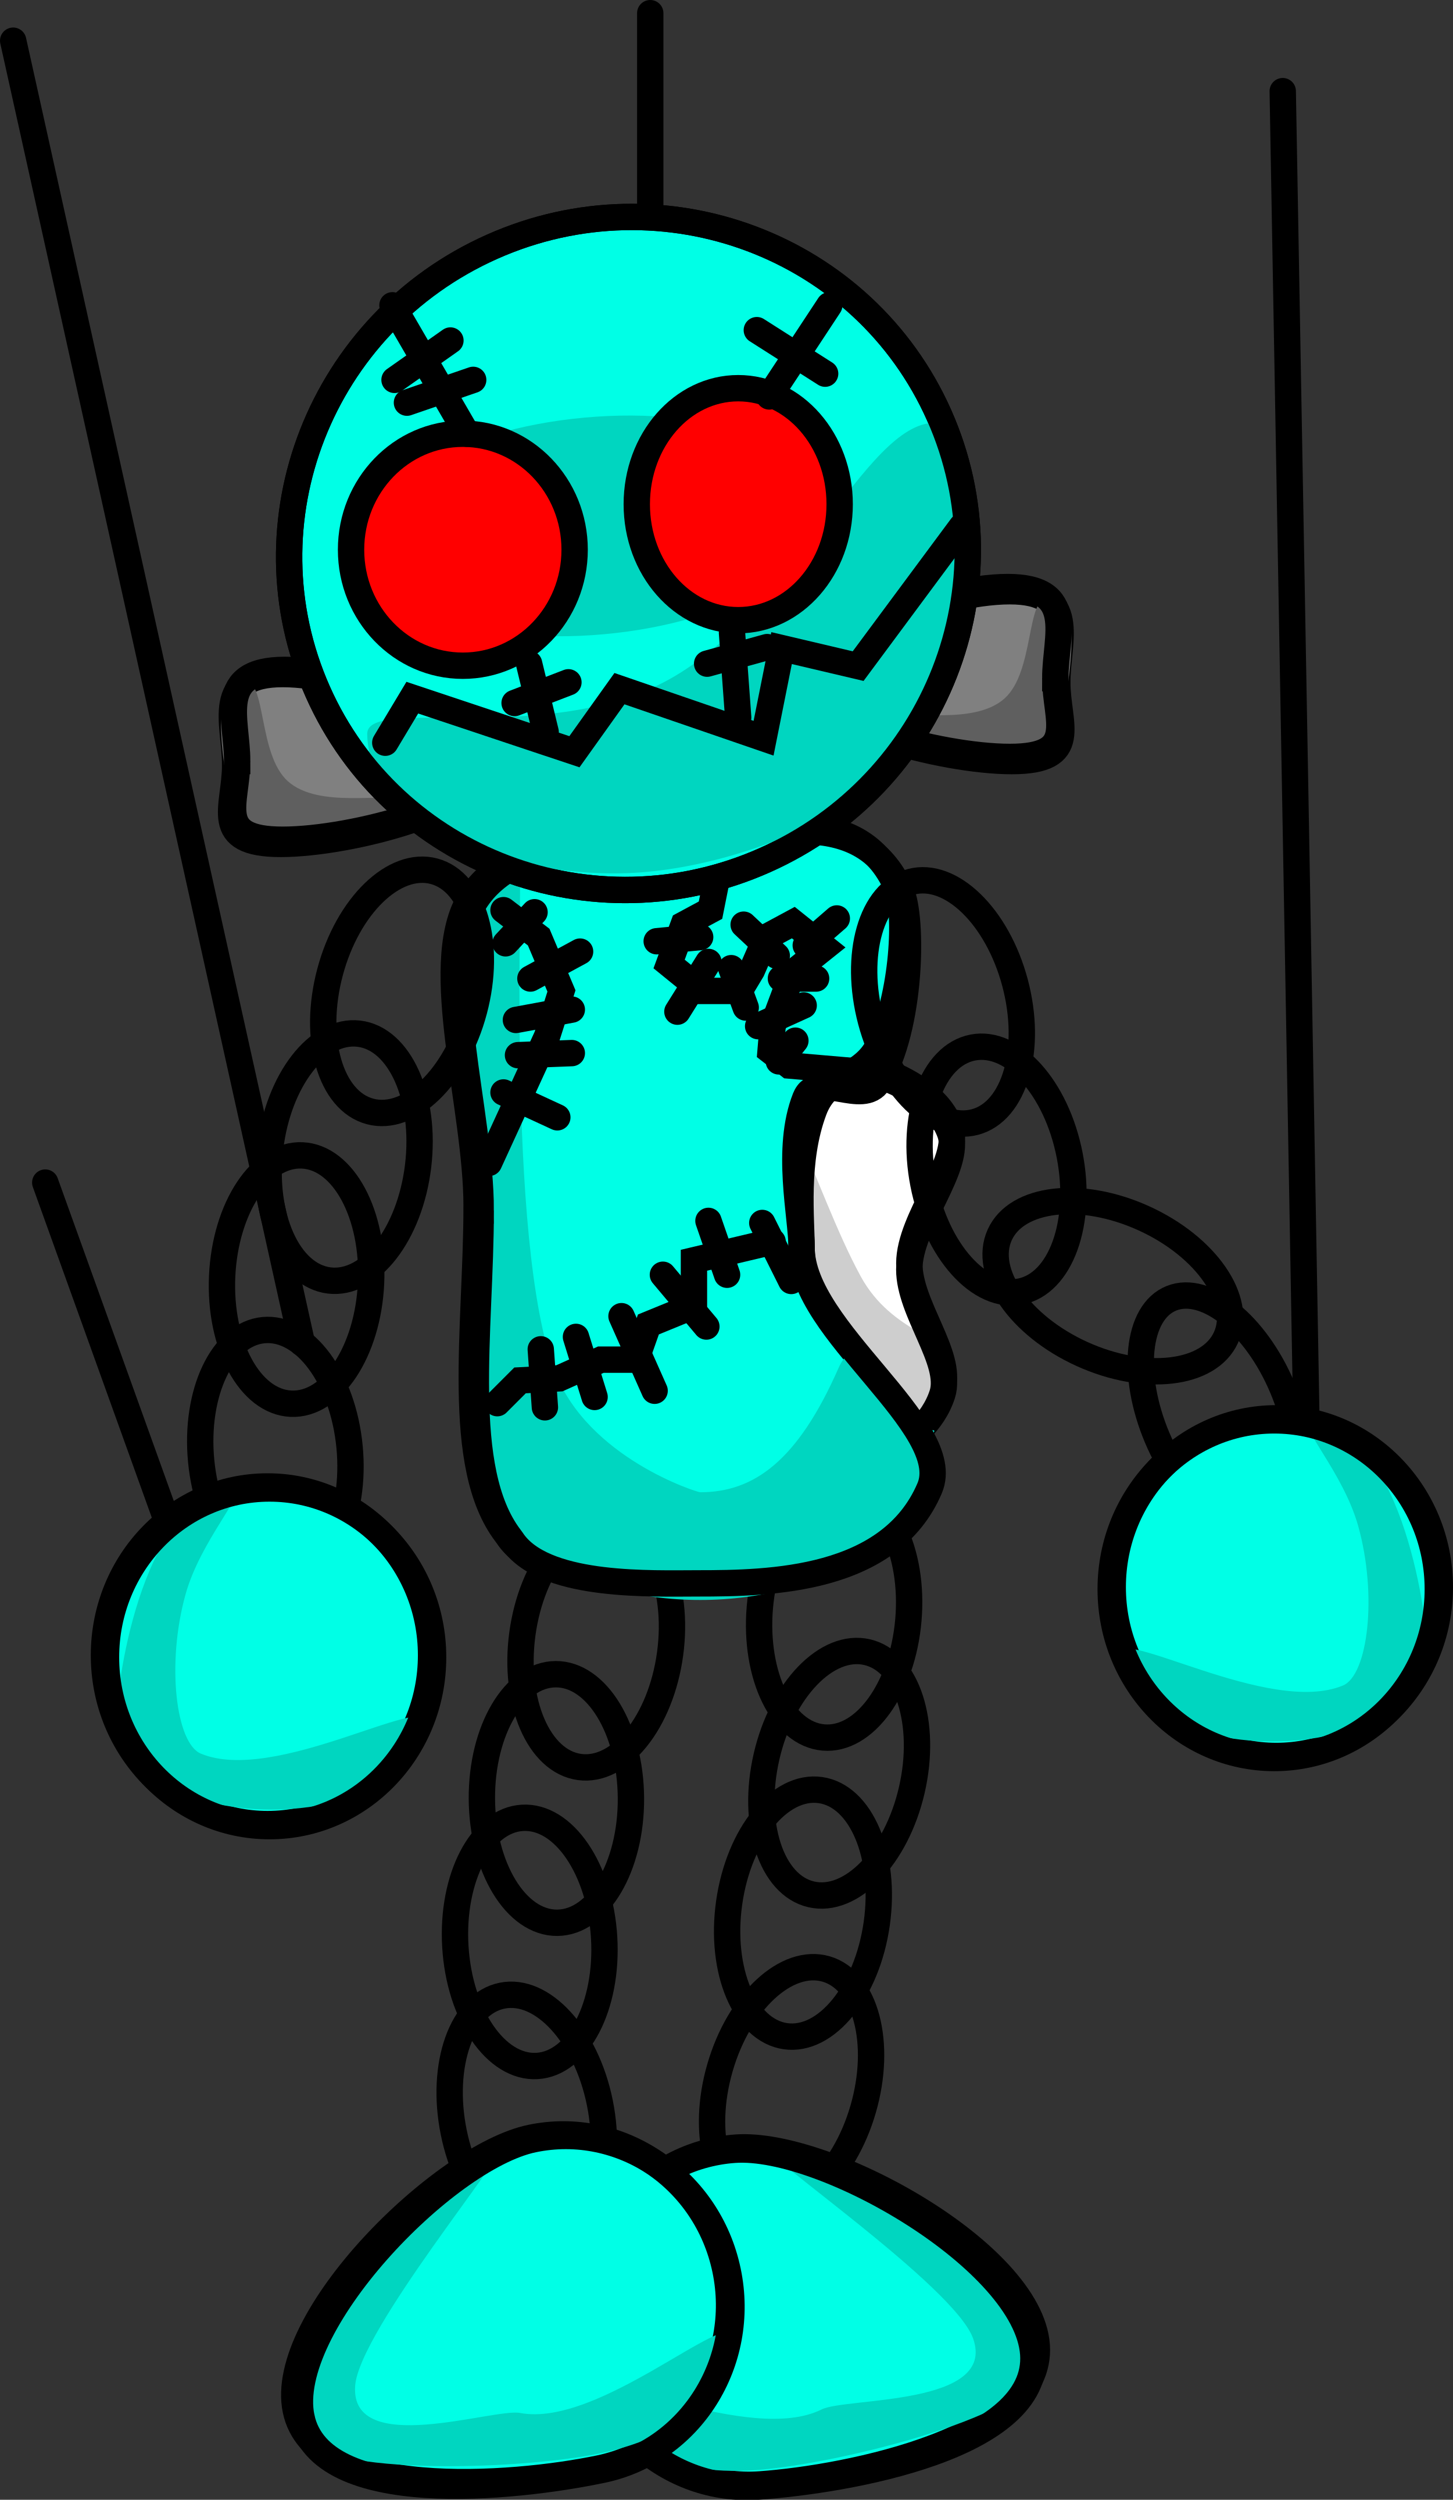 <svg version="1.1" xmlns="http://www.w3.org/2000/svg" xmlns:xlink="http://www.w3.org/1999/xlink" width="193.036" height="331.912" viewBox="0,0,193.036,331.912"><rect x="0" y="0" width="193.036" height="331.912" fill="#333333" stroke="none"/><g transform="translate(-73.106,32.07)"><g data-paper-data="{&quot;isPaintingLayer&quot;:true}" fill-rule="nonzero" stroke-width="3.5" stroke-linejoin="miter" stroke-miterlimit="10" stroke-dasharray="" stroke-dashoffset="0" style="mix-blend-mode: normal"><g fill="none" stroke="#000000" stroke-linecap="round"><path d="M243.522,-19.968l3.653,205.2"/><g><g><path d="M74.856,-26.666l38.361,172.928"/><path d="M79.118,124.95l21.92,60.89"/></g><path d="M159.493,-30.32v56.628"/></g></g><g stroke-linecap="butt"><path d="M182.511,198.629c-5.448,-0.467 -9.234,-8.208 -8.455,-17.289c0.779,-9.081 5.827,-16.063 11.276,-15.596c5.448,0.467 9.234,8.208 8.455,17.289c-0.779,9.081 -5.827,16.063 -11.276,15.596z" fill="none" stroke="#000000"/><path d="M180.884,219.459c-5.328,-1.229 -7.987,-9.425 -5.938,-18.306c2.049,-8.881 8.03,-15.083 13.358,-13.854c5.328,1.229 7.987,9.425 5.938,18.306c-2.049,8.881 -8.03,15.083 -13.358,13.854z" fill="none" stroke="#000000"/><path d="M177.465,238.292c-5.414,-0.768 -8.766,-8.705 -7.487,-17.729c1.28,-9.024 6.706,-15.717 12.12,-14.949c5.414,0.768 8.766,8.705 7.487,17.729c-1.28,9.024 -6.706,15.717 -12.12,14.949z" fill="none" stroke="#000000"/><path d="M173.676,261.07c-5.252,-1.522 -7.454,-9.852 -4.917,-18.606c2.537,-8.754 8.851,-14.617 14.103,-13.095c5.252,1.522 7.454,9.852 4.917,18.606c-2.537,8.754 -8.851,14.617 -14.103,13.095z" fill="none" stroke="#000000"/><g><path d="M210.842,279.349c0.874,12.349 -24.775,17.608 -36.745,18.455c-11.97,0.847 -22.383,-8.477 -23.257,-20.826c-0.874,-12.349 8.122,-23.047 20.092,-23.894c11.97,-0.847 39.036,13.916 39.91,26.265z" fill="#00ffe6" stroke="#000000"/><path d="M211.305,281.93c0.45,6.364 -26.524,13.182 -37.888,13.986c-11.364,0.804 -20.942,-3.703 -21.392,-10.067c-0.282,-3.985 20.699,6.773 30.243,1.997c3.219,-1.611 23.335,-0.428 20.113,-9.429c-2.483,-6.935 -28.571,-24.716 -26.722,-24.847c11.364,-0.804 35.196,21.995 35.646,28.359z" fill="#00d6c0" stroke="none"/><path d="M210.375,280.48c0.874,12.349 -24.558,16.765 -36.529,17.612c-11.97,0.847 -22.383,-8.477 -23.257,-20.826c-0.874,-12.349 8.122,-23.047 20.092,-23.894c11.97,-0.847 38.82,14.759 39.694,27.108z" fill="none" stroke="#000000"/></g></g><g stroke-linecap="butt"><path d="M142.506,184.866c1.226,-9.031 6.612,-15.757 12.031,-15.021c5.419,0.735 8.818,8.653 7.593,17.684c-1.226,9.031 -6.612,15.757 -12.031,15.021c-5.419,-0.735 -8.818,-8.653 -7.593,-17.684z" fill="none" stroke="#000000"/><path d="M147.131,223.232c-5.468,0.035 -9.948,-7.326 -10.006,-16.44c-0.058,-9.114 4.329,-16.53 9.797,-16.565c5.468,-0.035 9.948,7.326 10.006,16.44c0.058,9.114 -4.329,16.53 -9.797,16.565z" fill="none" stroke="#000000"/><path d="M144.457,242.246c-5.459,0.323 -10.32,-6.791 -10.858,-15.889c-0.538,-9.098 3.451,-16.735 8.91,-17.058c5.459,-0.323 10.32,6.791 10.858,15.889c0.538,9.098 -3.451,16.735 -8.91,17.058z" fill="none" stroke="#000000"/><path d="M133.386,251.054c-1.813,-8.932 1.062,-17.055 6.421,-18.142c5.359,-1.088 11.173,5.271 12.986,14.203c1.813,8.932 -1.062,17.055 -6.421,18.142c-5.359,1.088 -11.173,-5.271 -12.986,-14.203z" fill="none" stroke="#000000"/><g><path d="M143.614,251.781c11.746,-2.456 23.323,5.376 25.857,17.494c2.534,12.118 -4.934,23.933 -16.68,26.389c-11.746,2.456 -37.855,4.407 -40.39,-7.711c-2.534,-12.118 19.466,-33.716 31.213,-36.172z" fill="#00ffe6" stroke="#000000"/><path d="M112.662,290.563c-1.306,-6.245 15.388,-34.689 26.539,-37.021c1.814,-0.379 -18.422,23.854 -18.915,31.203c-0.64,9.539 18.388,2.904 21.924,3.573c10.486,1.986 27.729,-14.096 28.546,-10.186c1.306,6.245 -6.675,13.198 -17.827,15.53c-11.151,2.332 -38.962,3.145 -40.268,-3.1z" fill="#00d6c0" stroke="none"/><path d="M113.16,288.913c-2.534,-12.118 19.028,-34.467 30.775,-36.923c11.746,-2.456 23.323,5.376 25.857,17.494c2.534,12.118 -4.934,23.933 -16.68,26.389c-11.746,2.456 -37.417,5.159 -39.951,-6.959z" fill="none" stroke="#000000"/></g></g><g><path d="M166.956,135.68c0,-15.266 6.034,-27.642 13.477,-27.642c4.498,0 16.457,2.594 18.906,9.539c1.603,4.548 -5.428,12.062 -5.428,18.103c0,5.604 5.788,12.193 4.391,16.549c-2.409,7.511 -13.157,11.093 -17.868,11.093c-7.443,0 -13.477,-12.376 -13.477,-27.642z" fill="#ffffff" stroke="#000000" stroke-linecap="butt"/><path d="M169.014,106.383c7.48,0 12.065,19.344 18.442,31.022c4.178,7.651 11.95,8.087 11.95,11.334c0,8.203 -7.561,19.253 -19.941,19.253c-12.38,0 -22.416,-6.65 -22.416,-14.852c0,-8.203 -0.416,-46.757 11.964,-46.757z" fill="#cecece" stroke="none" stroke-linecap="butt"/><path d="M166.951,136.5c0,-15.266 6.034,-27.642 13.477,-27.642c4.498,0 16.457,2.594 18.906,9.539c1.603,4.548 -5.428,12.062 -5.428,18.103c0,5.604 5.788,12.193 4.391,16.549c-2.409,7.511 -13.157,11.093 -17.868,11.093c-7.443,0 -13.477,-12.376 -13.477,-27.642z" fill="none" stroke="#000000" stroke-linecap="butt"/><path d="M136.426,128.116c0,-13.248 -6.041,-31.607 -1.097,-40.492c5.259,-9.452 21.755,-9.016 29.977,-9.016c9.273,0 21.65,-4.61 26.934,7.035c1.442,3.177 0.846,14.526 -2.394,21.049c-2.242,4.515 -6.755,3.71 -8.61,8.657c-2.538,6.768 -1.629,14.435 -1.629,18.542c0,10.909 19.945,22.92 16.458,31.102c-5.253,12.325 -21.174,12.63 -30.76,12.63c-6.16,0 -19.57,0.545 -24.258,-5.088c-0.339,-0.408 -0.398,-0.553 -0.727,-0.984c-6.883,-9.049 -3.895,-27.416 -3.895,-43.435z" fill="#00ffe6" stroke="#000000" stroke-linecap="butt"/><path d="M136.146,161.254c0,-5.334 0.639,-17.721 0.56,-37.266c-0.04,-9.97 -5.265,-21.667 -4.214,-30.443c0.706,-5.898 6.811,-11.079 9.602,-11.263c0.619,-0.041 -1.913,50.525 4.745,67.803c4.406,11.432 18.865,15.983 19.286,15.983c7.176,0 12.96,-4.202 18.359,-16.444c3.585,-8.129 10.09,8.426 12.014,8.227c1.864,-0.193 -0.392,0.46 -0.392,3.404c0,10.557 -13.422,19.116 -29.98,19.116c-16.557,0 -29.98,-8.558 -29.98,-19.116z" fill="#00d6c0" stroke="none" stroke-linecap="butt"/><path d="M136.971,128.661c0,-13.248 -6.041,-31.607 -1.097,-40.492c5.259,-9.452 21.755,-9.016 29.977,-9.016c9.273,0 21.65,-4.61 26.934,7.035c1.656,3.65 1.446,18.184 -2.963,25.384c-2.048,3.344 -8.237,-1.58 -9.724,2.162c-2.665,6.708 -0.496,15.729 -0.496,19.877c0,10.909 20.495,23.745 17.008,31.927c-5.253,12.325 -21.174,12.63 -30.76,12.63c-6.16,0 -19.57,0.545 -24.258,-5.088c-0.339,-0.408 -0.398,-0.553 -0.727,-0.984c-6.883,-9.049 -3.895,-27.416 -3.895,-43.435z" fill="none" stroke="#000000" stroke-linecap="butt"/><path d="M139.997,88.78l4.676,3.576l3.025,7.151l-1.925,6.051l-7.701,16.778" fill="none" stroke="#000000" stroke-linecap="round"/><path d="M139.997,112.984l7.151,3.301" fill="none" stroke="#000000" stroke-linecap="round"/><path d="M141.922,108.033l7.151,-0.275" fill="none" stroke="#000000" stroke-linecap="round"/><path d="M144.122,89.055l-3.851,4.126" fill="none" stroke="#000000" stroke-linecap="round"/><path d="M150.173,94.281l-6.601,3.576" fill="none" stroke="#000000" stroke-linecap="round"/><path d="M141.647,103.357l7.426,-1.375" fill="none" stroke="#000000" stroke-linecap="round"/><path d="M187.579,110.233l-9.627,-0.825l-2.475,-1.925l0.275,-3.301l1.65,-4.401l1.1,-2.75l4.126,-3.301l-4.126,-3.301l-3.576,1.925l-1.925,4.401l-1.65,2.75h-4.951l-4.401,-3.576l1.925,-5.226l3.576,-1.925l0.825,-4.126" fill="none" stroke="#000000" stroke-linecap="round"/><path d="M160.35,92.906l5.776,-0.55" fill="none" stroke="#000000" stroke-linecap="round"/><path d="M163.1,102.257l4.126,-6.601" fill="none" stroke="#000000" stroke-linecap="round"/><path d="M172.177,101.707l-1.925,-5.226" fill="none" stroke="#000000" stroke-linecap="round"/><path d="M171.902,90.705l4.401,4.126" fill="none" stroke="#000000" stroke-linecap="round"/><path d="M180.153,93.456l4.126,-3.576" fill="none" stroke="#000000" stroke-linecap="round"/><path d="M176.853,97.856h4.676" fill="none" stroke="#000000" stroke-linecap="round"/><path d="M173.827,104.182l6.051,-2.75" fill="none" stroke="#000000" stroke-linecap="round"/><path d="M176.577,108.858l2.2,-2.75" fill="none" stroke="#000000" stroke-linecap="round"/><path d="M175.752,132.787l-10.452,2.475v6.051l-6.051,2.475l-1.65,4.676h-4.676l-5.501,2.475l-5.226,0.275l-3.025,3.025" fill="none" stroke="#000000" stroke-linecap="round"/><path d="M145.498,154.79l-0.55,-7.701" fill="none" stroke="#000000" stroke-linecap="round"/><path d="M152.099,153.415l-2.475,-7.976" fill="none" stroke="#000000" stroke-linecap="round"/><path d="M155.674,142.689l4.401,9.902" fill="none" stroke="#000000" stroke-linecap="round"/><path d="M161.175,137.188l5.776,6.876" fill="none" stroke="#000000" stroke-linecap="round"/><path d="M167.226,130.037l2.475,7.151" fill="none" stroke="#000000" stroke-linecap="round"/><path d="M174.377,130.312l3.851,7.701" fill="none" stroke="#000000" stroke-linecap="round"/></g><path d="M179.328,8.192l7.151,4.951" fill="none" stroke="#000000" stroke-linecap="round"/><g><g data-paper-data="{&quot;index&quot;:null}" stroke-linecap="butt"><path d="M213.572,58.535c0,5.62 3.215,10.452 -6.051,10.452c-9.266,0 -27.504,-4.831 -27.504,-10.452c0,-5.62 17.963,-12.102 27.229,-12.102c9.266,0 6.326,6.482 6.326,12.102z" fill="#808080" stroke="#000000"/><path d="M213.852,66.094c0,2.658 -3.764,2.063 -9.764,2.063c-6,0 -10.864,-2.155 -10.864,-4.813c0,-1.359 9.204,1.067 13.356,-2.689c3.97,-3.591 2.827,-13.401 5.759,-13.401c6,0 1.513,16.182 1.513,18.84z" fill="#5f5f5f" stroke="none"/><path d="M213.302,57.98c0,5.62 3.215,10.452 -6.051,10.452c-9.266,0 -27.504,-4.831 -27.504,-10.452c0,-5.62 17.963,-12.102 27.229,-12.102c9.266,0 6.326,6.482 6.326,12.102z" fill="none" stroke="#000000"/></g><g stroke-linecap="butt"><path d="M104.346,69.532c0,-5.62 -2.94,-12.102 6.326,-12.102c9.266,0 27.229,6.482 27.229,12.102c0,5.62 -18.238,10.452 -27.504,10.452c-9.266,0 -6.051,-4.831 -6.051,-10.452z" fill="#808080" stroke="#000000"/><path d="M104.066,77.091c0,-2.658 -4.487,-18.84 1.513,-18.84c2.933,0 1.789,9.81 5.759,13.401c4.152,3.756 13.356,1.33 13.356,2.689c0,2.658 -4.864,4.813 -10.864,4.813c-6,0 -9.764,0.595 -9.764,-2.063z" fill="#5f5f5f" stroke="none"/><path d="M104.616,68.977c0,-5.62 -2.94,-12.102 6.326,-12.102c9.266,0 27.229,6.482 27.229,12.102c0,5.62 -18.238,10.452 -27.504,10.452c-9.266,0 -6.051,-4.831 -6.051,-10.452z" fill="none" stroke="#000000"/></g><path d="M197.877,23.071c9.999,22.495 -0.376,48.945 -23.173,59.079c-22.797,10.133 -49.383,0.112 -59.382,-22.383c-9.999,-22.495 0.376,-48.945 23.173,-59.079c22.797,-10.133 49.383,-0.112 59.382,22.383z" fill="#00ffe6" stroke="#000000" stroke-linecap="butt"/><path d="M150.755,23.379c17.019,-1.546 31.4,3.639 32.122,11.581c0.721,7.942 -12.49,15.634 -29.509,17.18c-17.019,1.546 -31.4,-3.639 -32.122,-11.581c-0.721,-7.942 12.49,-15.634 29.509,-17.18z" fill="#00d6c0" stroke="none" stroke-linecap="butt"/><path d="M161.927,58.18c16.815,-9.277 26.083,-34.112 35.357,-34.112c4.988,0 2.406,15.829 2.98,19.041c1.517,8.492 -3.579,11.22 -3.579,18.652c0,10.243 -23.707,22.137 -41.881,22.137c-18.174,0 -32.907,-8.304 -32.907,-18.547c0,-5.016 23.892,1.732 40.029,-7.171z" fill="#00d6c0" stroke="none" stroke-linecap="butt"/><path d="M197.877,23.071c9.999,22.495 -0.376,48.945 -23.173,59.079c-22.797,10.133 -49.383,0.112 -59.382,-22.383c-9.999,-22.495 0.376,-48.945 23.173,-59.079c22.797,-10.133 49.383,-0.112 59.382,22.383z" fill="none" stroke="#000000" stroke-linecap="butt"/><path d="M200.874,37.829l-13.761,18.547l-10.171,-2.393l-2.393,11.966l-19.146,-6.581l-5.983,8.376l-21.539,-7.18l-3.59,5.983" fill="none" stroke="#000000" stroke-linecap="round"/><path d="M134.596,25.52c8.203,0 14.852,6.896 14.852,15.402c0,8.507 -6.65,15.402 -14.852,15.402c-8.203,0 -14.852,-6.896 -14.852,-15.402c0,-8.507 6.65,-15.402 14.852,-15.402z" fill="#ff0000" stroke="#000000" stroke-linecap="butt"/><path d="M171.181,19.474c7.443,0 13.477,6.896 13.477,15.402c0,8.507 -6.034,15.402 -13.477,15.402c-7.443,0 -13.477,-6.896 -13.477,-15.402c0,-8.507 6.034,-15.402 13.477,-15.402z" fill="#ff0000" stroke="#000000" stroke-linecap="butt"/><path d="M125.245,8.467l9.902,17.053" fill="none" stroke="#000000" stroke-linecap="round"/><path d="M132.946,13.143l-7.426,5.226" fill="none" stroke="#000000" stroke-linecap="round"/><path d="M135.971,18.369l-8.801,3.025" fill="none" stroke="#000000" stroke-linecap="round"/><path d="M175.302,20.569l7.976,-12.102" fill="none" stroke="#000000" stroke-linecap="round"/><path d="M182.729,17.544l-9.076,-5.776" fill="none" stroke="#000000" stroke-linecap="round"/><path d="M145.598,65.126l-2.2,-9.076" fill="none" stroke="#000000" stroke-linecap="round"/><path d="M141.472,61.276l7.151,-2.75" fill="none" stroke="#000000" stroke-linecap="round"/><path d="M170.352,51.924l0.825,11.277" fill="none" stroke="#000000" stroke-linecap="round"/><path d="M175.027,53.85l-7.976,2.2" fill="none" stroke="#000000" stroke-linecap="round"/></g><g stroke-linecap="butt"><path d="M122.269,115.504c-5.284,-1.408 -7.665,-9.689 -5.317,-18.496c2.347,-8.807 8.534,-14.804 13.818,-13.396c5.284,1.408 7.665,9.689 5.317,18.496c-2.347,8.807 -8.534,14.804 -13.818,13.396z" fill="none" stroke="#000000"/><path d="M116.859,137.951c-5.43,-0.651 -8.952,-8.514 -7.867,-17.564c1.085,-9.049 6.366,-15.858 11.795,-15.207c5.43,0.651 8.952,8.514 7.867,17.564c-1.085,9.049 -6.366,15.858 -11.795,15.207z" fill="none" stroke="#000000"/><path d="M102.619,137.377c0.414,-9.105 5.178,-16.284 10.641,-16.036c5.463,0.248 9.556,7.83 9.142,16.935c-0.414,9.105 -5.178,16.284 -10.641,16.036c-5.463,-0.248 -9.556,-7.83 -9.142,-16.935z" fill="none" stroke="#000000"/><path d="M99.832,161.917c-0.872,-9.072 2.835,-16.851 8.278,-17.374c5.443,-0.523 10.563,6.408 11.434,15.48c0.872,9.072 -2.835,16.851 -8.278,17.374c-5.443,0.523 -10.563,-6.408 -11.434,-15.48z" fill="none" stroke="#000000"/><path d="M108.646,165.298c12,0 21.728,10.036 21.728,22.416c0,12.38 -9.728,22.416 -21.728,22.416c-12,0 -21.728,-10.036 -21.728,-22.416c0,-12.38 9.728,-22.416 21.728,-22.416z" fill="#00ffe6" stroke="#000000"/><path d="M103.966,166.118c1.854,0 -4.212,6.376 -6.199,13.469c-2.579,9.206 -1.299,19.808 2.026,21.188c9.857,4.09 30.027,-8.121 30.027,-4.127c0,6.38 -9.236,11.552 -20.628,11.552c-11.393,0 -20.628,-5.172 -20.628,-11.552c0,-6.38 4.01,-30.53 15.402,-30.53z" fill="#00d6c0" stroke="none"/><path d="M108.917,165.568c12,0 21.728,10.036 21.728,22.416c0,12.38 -9.728,22.416 -21.728,22.416c-12,0 -21.728,-10.036 -21.728,-22.416c0,-12.38 9.728,-22.416 21.728,-22.416z" fill="none" stroke="#000000"/></g><g stroke-linecap="butt"><path d="M202.637,116.909c-5.284,1.408 -11.47,-4.589 -13.818,-13.396c-2.347,-8.807 0.033,-17.088 5.317,-18.496c5.284,-1.408 11.47,4.589 13.818,13.396c2.347,8.807 -0.033,17.088 -5.317,18.496z" fill="none" stroke="#000000"/><path d="M208.65,139.418c-5.368,1.045 -11.131,-5.359 -12.874,-14.306c-1.742,-8.946 1.197,-17.046 6.564,-18.091c5.368,-1.045 11.131,5.359 12.874,14.306c1.742,8.946 -1.197,17.046 -6.564,18.091z" fill="none" stroke="#000000"/><path d="M235.985,145.513c-2.257,4.981 -10.817,5.969 -19.118,2.206c-8.301,-3.762 -13.201,-10.85 -10.943,-15.831c2.257,-4.981 10.817,-5.969 19.118,-2.206c8.301,3.762 13.201,10.85 10.943,15.831z" fill="none" stroke="#000000"/><path d="M241.574,170.689c-4.593,1.836 -11.188,-3.476 -14.732,-11.865c-3.543,-8.389 -2.693,-16.678 1.9,-18.514c4.593,-1.836 11.188,3.476 14.732,11.865c3.543,8.389 2.693,16.678 -1.9,18.514z" fill="none" stroke="#000000"/><path d="M264.392,178.667c0,12.38 -9.728,22.416 -21.728,22.416c-12,0 -21.728,-10.036 -21.728,-22.416c0,-12.38 9.728,-22.416 21.728,-22.416c12,0 21.728,10.036 21.728,22.416z" fill="#00ffe6" stroke="#000000"/><path d="M262.747,187.602c0,6.38 -9.236,11.552 -20.628,11.552c-11.393,0 -20.628,-5.172 -20.628,-11.552c0,-3.995 20.17,8.217 30.027,4.127c3.325,-1.38 4.604,-11.982 2.026,-21.188c-1.987,-7.093 -8.052,-13.469 -6.199,-13.469c11.393,0 15.402,24.15 15.402,30.53z" fill="#00d6c0" stroke="none"/><path d="M264.122,178.938c0,12.38 -9.728,22.416 -21.728,22.416c-12,0 -21.728,-10.036 -21.728,-22.416c0,-12.38 9.728,-22.416 21.728,-22.416c12,0 21.728,10.036 21.728,22.416z" fill="none" stroke="#000000"/></g></g></g></svg>